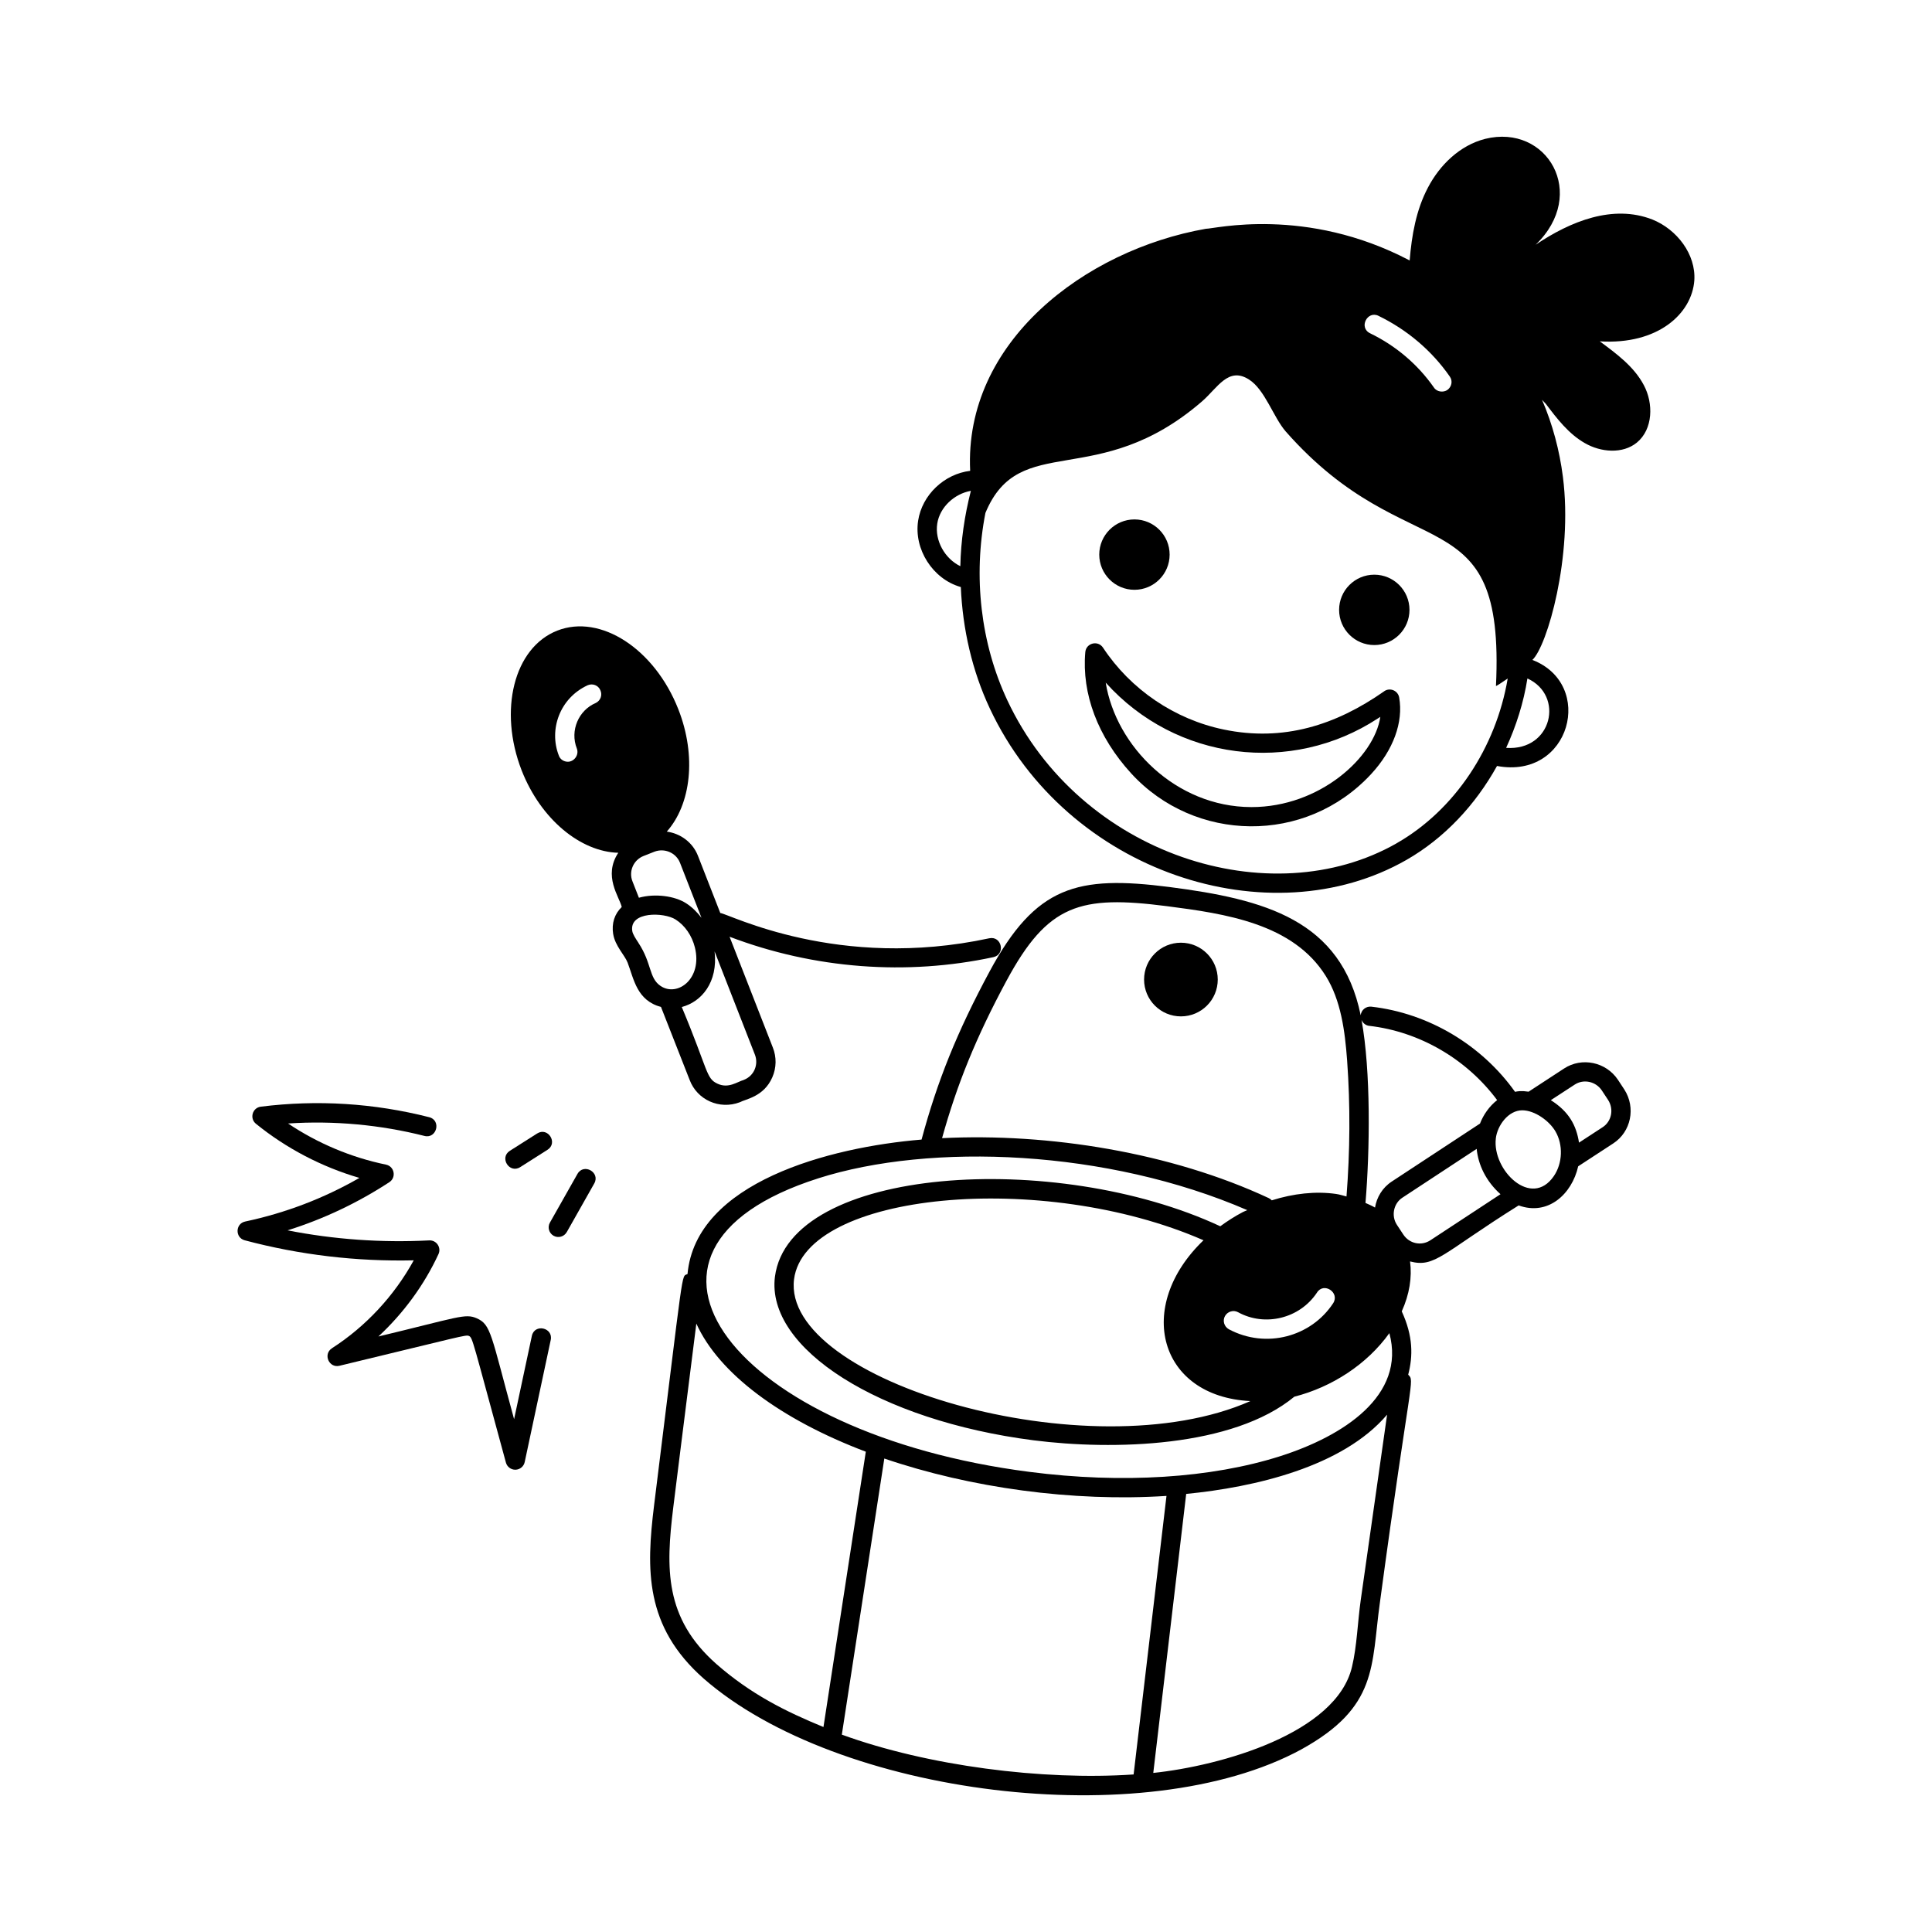 <svg id="Layer_1" enable-background="new 0 0 75 75" viewBox="0 0 75 75" xmlns="http://www.w3.org/2000/svg"><g id="Drum_Beating" fill="rgb(0,0,0)"><path d="m61.523 17.201c.62.36 1.47.43 2.02-.02.63-.52.65-1.52.27-2.23-.38-.72-1.06-1.22-1.71-1.7 2.263.141 3.574-1.078 3.67-2.36.07-1.02-.68-1.99-1.63-2.37-1.526-.595-3.169.064-4.53.98 2.05-1.968.452-4.707-1.96-4.11-.98.25-1.76 1.01-2.22 1.89-.46.87-.63 1.85-.71 2.83-4.036-2.123-7.609-1.219-7.91-1.23-4.719.83-9.394 4.41-9.151 9.397-1.007.122-1.865.932-2.02 1.934-.171 1.108.565 2.262 1.643 2.573.005.001.009.001.014.002.07 1.639.441 3.254 1.125 4.713 3.002 6.409 10.888 8.905 16.172 5.883 1.468-.84 2.675-2.129 3.518-3.648 2.852.536 3.823-3.171 1.373-4.117.57-.524 1.583-4.009 1.185-7.107-.13-1.02-.4-2.04-.81-2.99l.15.16c.43.57.88 1.16 1.51 1.52zm-8.01-4.94c1.11.54 2.07 1.35 2.77 2.36.12.17.07.4-.1.52-.152.101-.406.079-.52-.1-.63-.9-1.48-1.62-2.47-2.1-.463-.219-.112-.896.32-.68zm-17.129 8.066c.099-.642.668-1.159 1.305-1.273-.245.959-.389 1.941-.409 2.925-.599-.288-.998-.992-.896-1.651zm17.841 12.405c-4.9 2.803-12.299.475-15.122-5.55-1.037-2.214-1.33-4.807-.849-7.27 1.331-3.21 4.351-.818 8.409-4.331.6-.52 1.02-1.36 1.82-.85.62.39.95 1.47 1.43 2.02 4.798 5.443 8.52 2.37 8.16 9.88.022 0 .216-.125.456-.291-.454 2.68-2.055 5.105-4.305 6.391zm4.243-3.7c.391-.852.679-1.756.826-2.694 1.444.656.964 2.822-.826 2.694z"/><path d="m50.513 67.914c2.996-1.652 2.709-3.233 3.055-5.706 1.189-8.82 1.365-8.58 1.098-8.842.188-.725.195-1.49-.25-2.459.299-.663.404-1.321.322-1.938.977.252 1.241-.312 4.216-2.175 1.13.413 2.064-.426 2.311-1.518l1.363-.89c.688-.449.881-1.385.429-2.09l-.252-.383c-.463-.689-1.399-.883-2.086-.435l-1.379.901c-.299-.044-.417-.016-.527.005-1.296-1.819-3.355-3.051-5.576-3.305-.209-.023-.392.124-.415.33-0.0.002.001.003 0.0.005-.758-3.708-3.727-4.503-7.431-4.981-3.578-.458-5.185-.049-6.979 3.286-1.258 2.338-2.028 4.253-2.637 6.519-3.573.295-8.762 1.657-9.086 5.22-.254.128-.114-.516-1.299 8.988-.304 2.476-.369 4.69 1.924 6.714 5.195 4.547 17.123 6.054 23.199 2.754zm-17.833-.576 1.649-10.718c3.33 1.137 7.326 1.689 10.954 1.451l-1.276 10.813c-3.548.241-7.996-.334-11.328-1.546zm20.145-5.235c-.124.878-.148 1.803-.341 2.604-.605 2.581-5.077 3.841-7.714 4.118l1.278-10.831c2.653-.26 6.071-1.046 7.799-3.077zm-5.122-10.502c-.18-.1-.25-.33-.15-.51.1-.18.33-.25.51-.15 1.03.566 2.382.257 3.06-.76.26-.425.9-.008.63.41-.855 1.304-2.607 1.78-4.05 1.01zm.837 2.789c-6.239 2.759-18.212-.776-17.715-4.731.436-3.361 9.626-4.254 15.895-1.512-2.683 2.575-1.736 6.065 1.82 6.243zm6.988-6.243c-.354.232-.816.134-1.051-.222l-.25-.379c-.227-.346-.13-.828.212-1.051l2.885-1.896c.061.615.355 1.249.925 1.76zm2.539-3.95c.059-.508.487-1.095 1.026-1.095.486 0 1.054.411 1.291.821.302.521.276 1.233-.063 1.731-.871 1.277-2.397-.227-2.253-1.457zm3.062-2.092c.345-.228.818-.125 1.051.222l.248.376c.228.356.134.829-.21 1.053l-.921.601c-.105-.676-.393-1.204-1.094-1.649zm-7.978-2.282c1.965.225 3.789 1.297 4.968 2.883-.301.236-.531.563-.666.911l-3.424 2.25c-.364.238-.585.611-.651 1.011-.114-.07-.245-.122-.37-.18.17-2.044.213-5.103-.154-7.105.051.121.159.215.299.231zm-14.079-1.749c1.605-2.983 2.864-3.328 6.223-2.897 2.273.293 4.898.672 6.171 2.71.587.94.745 2.131.829 3.277.128 1.757.113 3.525-.024 5.283-.135-.032-.261-.078-.404-.098-.798-.114-1.655-.017-2.497.248-.032-.035-.072-.065-.118-.087-3.788-1.768-8.54-2.534-12.681-2.327.583-2.098 1.32-3.914 2.501-6.11zm-7.312 7.67c4.378-1.397 11.228-1.12 16.659 1.233-.055.027-.111.044-.165.072-.314.164-.608.353-.885.556-.002-.001-.004-.003-.006-.005-6.382-2.972-16.723-2.322-17.28 1.963-.351 2.793 4.057 5.582 10.035 6.349 3.089.394 7.739.28 10.129-1.693 1.453-.37 2.821-1.254 3.688-2.466.654 2.432-1.804 3.999-4.231 4.774-2.683.856-6.142 1.076-9.74.611-11.447-1.47-17.026-8.581-8.202-11.394zm-5.626 12.793c.096-.765.399-3.217.898-7.155.874 1.935 3.272 3.721 6.579 4.973l-1.644 10.688c-1.474-.605-2.818-1.274-4.158-2.447-2.021-1.784-1.962-3.717-1.675-6.058z"/><path d="m23.805 36.264c.075.46.448.815.559 1.105.247.651.357 1.466 1.296 1.722l1.111 2.83c.29.776 1.159 1.168 1.949.868.235-.128.932-.212 1.262-.969.161-.37.168-.781.019-1.156l-1.679-4.3c3.295 1.254 6.885 1.514 10.238.793.484-.104.33-.835-.157-.733-5.871 1.265-10.103-.947-10.441-.981l-.871-2.23c-.207-.52-.68-.858-1.206-.93.934-1.051 1.166-2.922.447-4.752-.92-2.34-3.02-3.71-4.7-3.05-1.68.66-2.29 3.09-1.38 5.43.752 1.913 2.298 3.156 3.75 3.194-.598.904.041 1.703.134 2.104-.277.269-.4.632-.332 1.056zm.978.334c-.107-.162-.218-.33-.238-.454-.123-.771 1.234-.735 1.68-.45.363.231.637.627.751 1.087.299 1.21-.673 1.931-1.328 1.497 0 0 0 0 0-0-.467-.312-.334-.875-.866-1.679zm4.093 5.324c-.263.075-.592.343-1.016.15-.461-.208-.352-.492-1.394-2.98.765-.199 1.413-.959 1.274-2.159l1.564 4.005c.15.379-.023.825-.429.983zm-2.481-8.435.837 2.143c-.171-.224-.371-.421-.603-.569-.438-.28-1.197-.385-1.827-.211l-.25-.637c-.154-.387.039-.829.429-.983l.426-.168c.392-.148.835.042.988.426zm-3.271-6.196c-.659.28-1.008 1.065-.73 1.77.092.249-.109.51-.35.51-.15 0-.3-.09-.35-.24-.393-1.003.031-2.229 1.12-2.73.19-.08.41 0 .49.19.09.19.01.41-.18.5z"/><path d="m53.35 22.309c-.754 0-1.366.612-1.366 1.366 0 .754.612 1.366 1.366 1.366s1.366-.612 1.366-1.366c0-.754-.612-1.366-1.366-1.366z"/><path d="m44.039 22.896c.754 0 1.366-.612 1.366-1.366 0-.754-.612-1.366-1.366-1.366-.754 0-1.366.612-1.366 1.366 0 .754.612 1.366 1.366 1.366z"/><path d="m53.733 26.836c-1.878 1.315-3.913 1.965-6.228 1.484-1.906-.395-3.614-1.553-4.687-3.179-.194-.294-.655-.181-.687.174-.143 1.621.489 3.292 1.778 4.704 2.458 2.691 6.771 2.789 9.323.025.857-.929 1.252-2.01 1.084-2.967-.047-.269-.359-.4-.584-.242zm-5.15 4.495c-.004 0-.009 0-.014 0-2.921-.008-5.246-2.357-5.646-4.832 2.731 3.041 7.214 3.58 10.557 1.396l.104-.066c-.234 1.569-2.354 3.502-5 3.502z"/><path d="m12.887 52.339c-.355.228-.117.78.291.68 4.75-1.144 4.904-1.211 5.023-1.159.151.066.132.138 1.439 4.918.045.163.193.276.362.276h.011c.173-.005.32-.127.356-.297l1.01-4.739c.104-.483-.63-.646-.733-.156l-.689 3.23c-.905-3.309-.892-3.674-1.456-3.919-.445-.194-.717-.034-3.811.709.974-.904 1.778-2 2.332-3.198.117-.253-.075-.546-.36-.532-1.844.095-3.689-.035-5.5-.39 1.395-.438 2.719-1.064 3.952-1.87.279-.182.199-.613-.129-.681-1.355-.28-2.653-.827-3.802-1.597 1.771-.118 3.582.048 5.292.482.477.124.668-.604.185-.727-2.144-.545-4.341-.683-6.535-.408-.327.041-.446.456-.189.664 1.182.958 2.556 1.675 4.016 2.101-1.38.793-2.868 1.361-4.433 1.693-.385.081-.399.628-.019.729 2.144.57 4.344.829 6.561.778-.752 1.372-1.862 2.569-3.174 3.412z"/><path d="m22.002 47.83 1.067-1.888c.244-.433-.41-.801-.653-.369l-1.068 1.888c-.102.18-.038.409.142.511.182.102.409.037.511-.142z"/><path d="m20.194 45.308 1.06-.673c.417-.265.019-.899-.402-.633l-1.059.672c-.418.265-.019.899.401.634z"/><path d="m45.843 39.456c.79 0 1.43-.64 1.43-1.43 0-.79-.64-1.43-1.43-1.43-.79 0-1.43.64-1.43 1.43 0 .79.64 1.43 1.43 1.43z"/></g></svg>